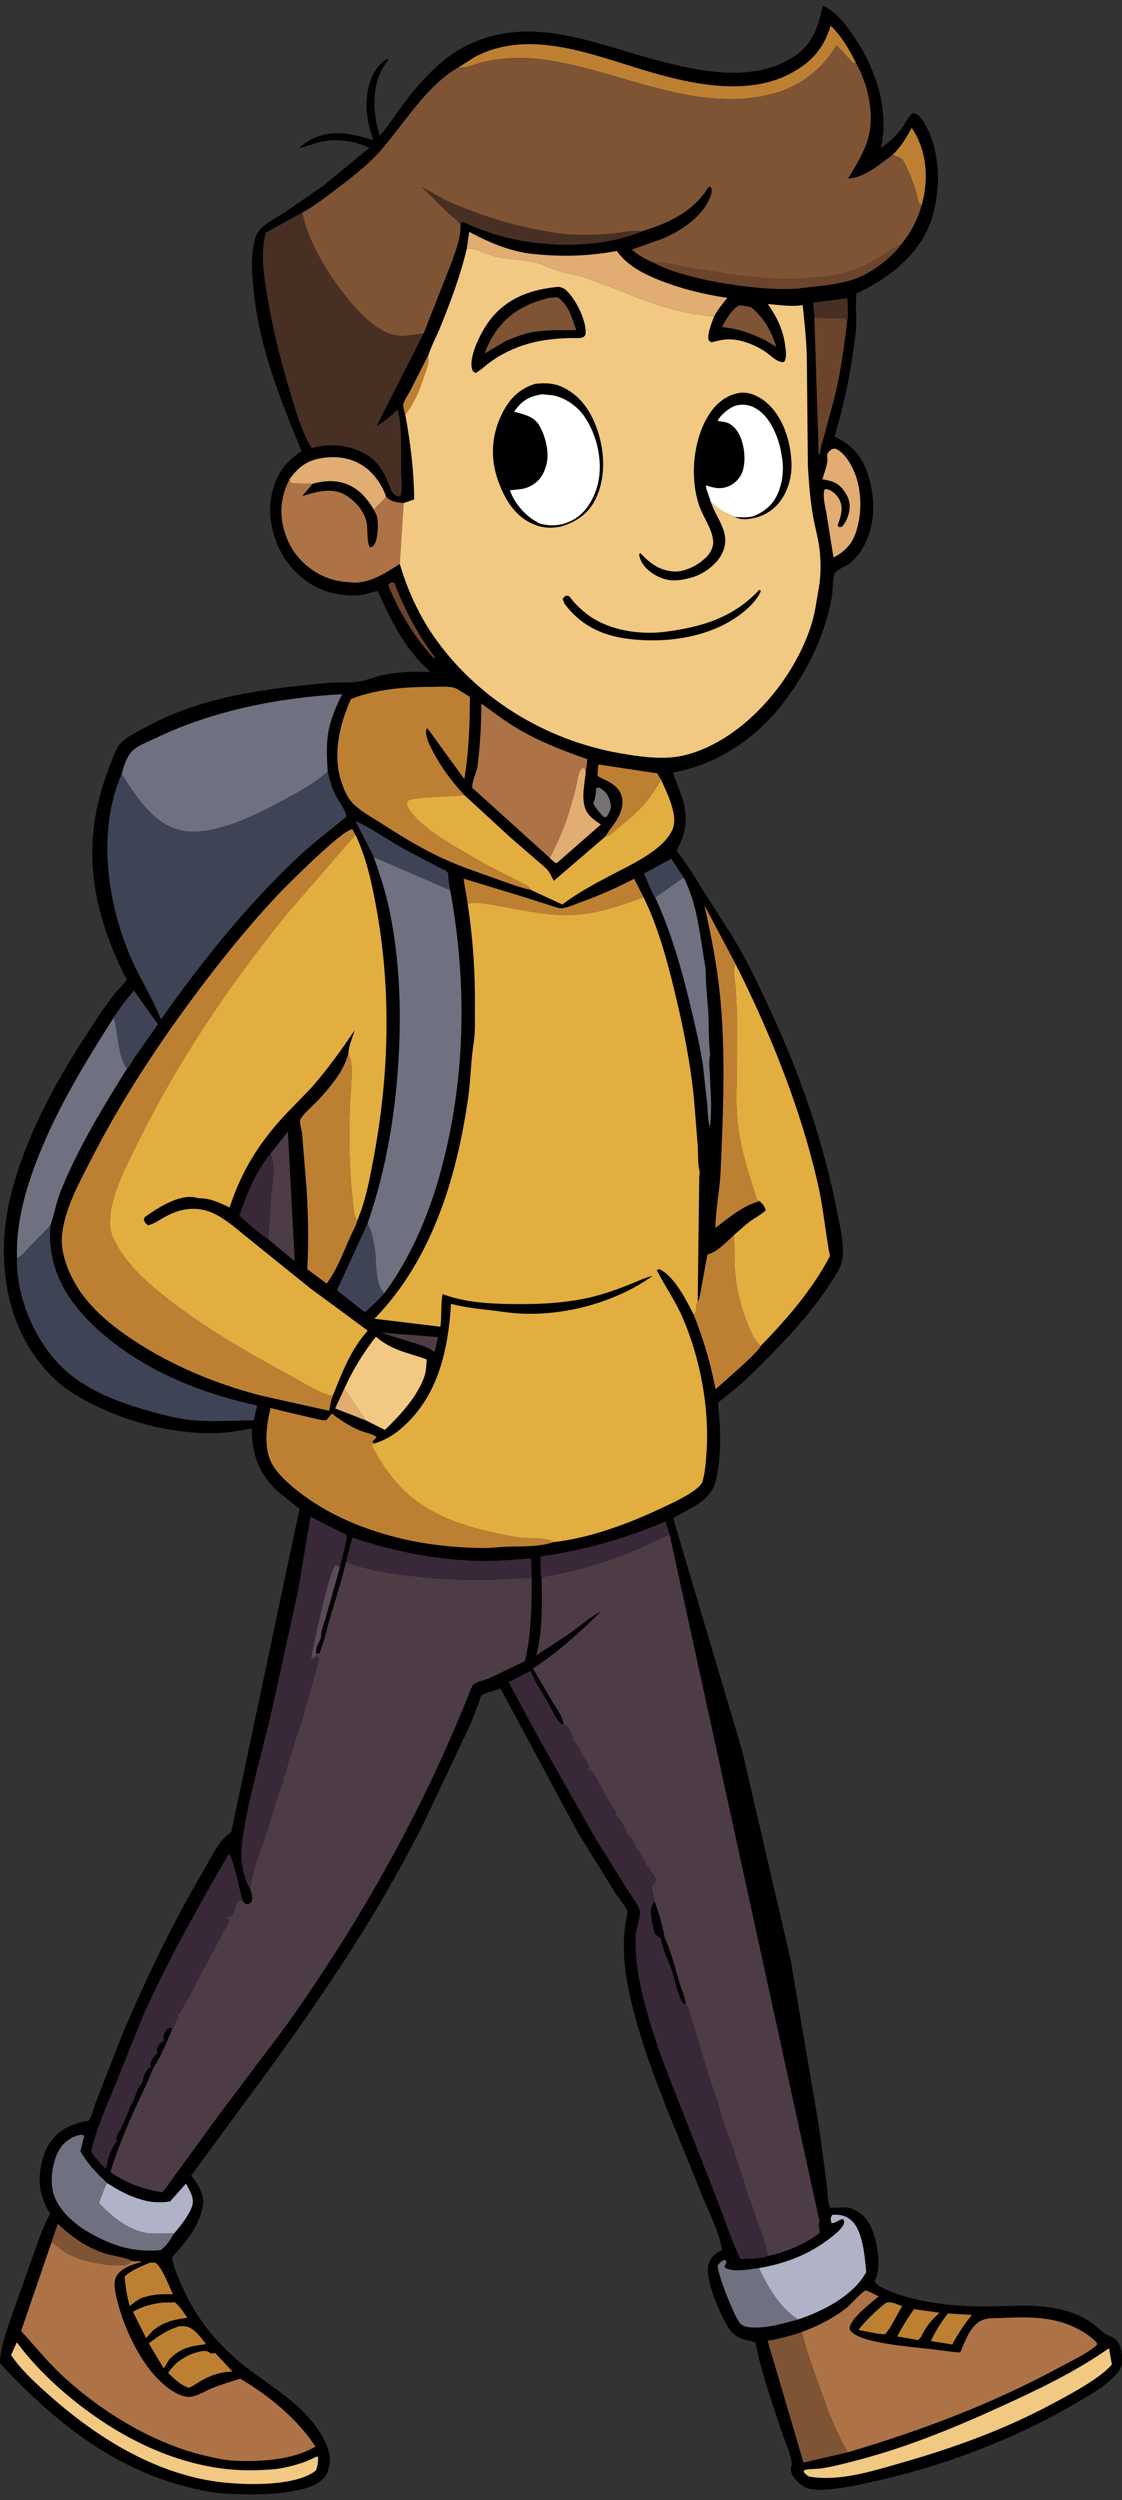 <svg width="22" height="49" viewBox="0 0 22 49" fill="none" xmlns="http://www.w3.org/2000/svg">
<rect x="0" y="0" width="22" height="49" fill="#333333" stroke="none"/>
<path d="M16.138 0.109C16.392 0.238 16.549 0.435 16.709 0.664C17.149 1.3 17.43 2.077 17.284 2.855L17.275 2.902C17.437 2.779 17.586 2.655 17.703 2.486C17.76 2.405 17.822 2.252 17.913 2.218C17.981 2.241 18.017 2.261 18.061 2.319C18.357 2.716 18.437 3.342 18.37 3.82C18.343 4.007 18.308 4.19 18.242 4.368C17.999 5.02 17.399 5.471 16.788 5.754C16.791 5.871 16.775 6 16.785 6.113C16.807 6.376 16.76 6.685 16.721 6.949C16.641 7.491 16.522 8.028 16.363 8.553L16.549 8.658C16.898 8.89 17.022 9.214 17.094 9.613C17.182 10.099 17.071 10.674 16.695 11.014C16.614 11.087 16.43 11.153 16.373 11.223C16.328 11.278 16.33 11.557 16.319 11.636C16.302 11.765 16.271 11.898 16.238 12.024C16.085 12.607 15.821 13.127 15.476 13.618C14.932 14.395 14.13 14.974 13.192 15.141L13.369 15.613C13.5 16.022 13.464 16.292 13.265 16.676C13.478 16.941 13.635 17.213 13.816 17.499L14.363 18.357C14.648 18.826 14.883 19.323 15.113 19.82C15.694 21.075 16.151 22.39 16.413 23.749C16.475 24.065 16.614 24.588 16.449 24.879C16.001 25.669 15.287 26.403 14.632 27.029C14.502 27.154 14.361 27.265 14.222 27.379C14.19 27.406 14.104 27.46 14.083 27.493C14.071 27.512 14.104 27.799 14.107 27.841C14.132 28.23 14.127 28.655 14.031 29.035C13.934 29.424 13.518 29.565 13.199 29.755L14.554 34.319L15.505 38.427L16.054 41.656L16.21 42.803C16.226 42.929 16.221 43.114 16.262 43.231C16.266 43.244 16.269 43.26 16.279 43.268C16.3 43.285 16.603 43.241 16.692 43.283L16.721 43.298L16.755 43.313C16.955 43.408 17.056 43.564 17.127 43.77C17.206 43.997 17.28 44.449 17.166 44.667L17.143 44.71C17.215 44.821 17.398 44.889 17.518 44.934C18.117 45.158 18.812 45.213 19.449 45.203C19.939 45.195 20.417 45.152 20.896 45.289C21.074 45.34 21.261 45.424 21.412 45.531C21.502 45.595 21.577 45.68 21.668 45.741C21.731 45.783 21.81 45.797 21.868 45.847C21.953 45.922 21.983 46.029 21.993 46.138C22.009 46.304 22.006 46.401 21.895 46.526C21.681 46.768 21.374 46.937 21.099 47.099C19.944 47.776 18.625 48.286 17.321 48.592C16.954 48.678 16.575 48.767 16.198 48.794C16.007 48.807 15.821 48.808 15.671 48.671C15.59 48.596 15.499 48.495 15.51 48.378C15.514 48.334 15.528 48.312 15.523 48.266C15.501 48.069 15.381 47.83 15.318 47.637C15.134 47.076 14.926 46.485 14.811 45.908L14.625 45.859C14.437 45.813 14.346 45.732 14.251 45.568C14.106 45.317 13.807 44.649 13.897 44.372C13.94 44.237 14.007 44.172 14.133 44.114L14.159 44.103C14.097 43.718 13.87 43.301 13.727 42.935C13.273 41.778 12.742 40.64 12.429 39.434C12.305 38.958 12.208 38.461 12.237 37.968C12.243 37.85 12.261 37.734 12.278 37.618C12.284 37.578 12.307 37.503 12.302 37.465C12.292 37.395 12.12 37.186 12.071 37.11L11.336 35.928L9.816 33.098C9.733 33.126 9.502 33.177 9.441 33.226C9.431 33.234 9.401 33.337 9.395 33.353L9.225 33.793L8.294 35.76C7.444 37.449 6.406 39.006 5.296 40.532L3.748 42.641C3.807 42.712 3.857 42.788 3.902 42.869C3.991 43.027 4.005 43.163 3.955 43.336L3.941 43.38C3.846 43.703 3.596 43.997 3.373 44.243C3.404 44.471 3.522 44.705 3.618 44.913C3.91 45.547 4.391 46.085 4.953 46.494C5.411 46.829 5.933 47.152 6.25 47.636C6.361 47.804 6.51 48.09 6.462 48.295C6.429 48.433 6.426 48.497 6.319 48.596C6.19 48.717 6.011 48.769 5.842 48.805C5.407 48.9 4.963 48.894 4.519 48.879C4.156 48.867 3.796 48.783 3.449 48.681C2.057 48.27 0.972 47.361 0 46.32C0.002 46.01 0.124 45.702 0.222 45.412L0.622 44.282C0.729 43.997 0.815 43.697 0.961 43.431L0.984 43.389C0.795 43.082 0.735 42.803 0.805 42.447C0.901 41.958 1.164 41.686 1.649 41.581C1.656 41.579 1.741 41.563 1.743 41.561C1.793 41.502 1.843 41.297 1.875 41.214L2.402 39.865C2.871 38.762 3.382 37.697 3.991 36.663C4.128 36.431 4.281 36.079 4.51 35.93L4.532 35.916L5.873 29.575L5.416 29.205C5.067 28.862 4.937 28.479 4.935 27.996C4.717 28.038 4.493 28.08 4.271 28.087C3.455 28.111 2.638 27.915 1.902 27.564C1.602 27.42 1.301 27.25 1.06 27.019C0.115 26.113 -0.094 24.719 0.199 23.483C0.465 22.36 1.06 21.248 1.69 20.287C1.867 20.017 2.043 19.741 2.24 19.485C2.283 19.429 2.469 19.251 2.482 19.2C2.488 19.175 2.458 19.153 2.447 19.129C2.079 18.384 1.822 17.611 1.81 16.771C1.801 16.136 1.944 15.521 2.182 14.935C2.23 14.815 2.288 14.637 2.383 14.547C2.519 14.419 2.74 14.317 2.905 14.228C3.978 13.649 5.247 13.488 6.445 13.385C6.631 13.369 6.82 13.384 7.005 13.364C7.162 13.347 7.308 13.277 7.461 13.241C7.787 13.165 8.107 13.162 8.439 13.166C7.937 12.726 7.677 12.183 7.41 11.587C7.32 11.59 7.233 11.63 7.145 11.65C6.97 11.69 6.764 11.669 6.588 11.637C6.183 11.564 5.833 11.311 5.602 10.974C5.368 10.633 5.238 10.137 5.321 9.727C5.403 9.32 5.574 9.067 5.915 8.844C5.479 7.789 5.058 6.744 4.965 5.592C4.949 5.396 4.924 5.188 4.948 4.992C4.967 4.842 4.975 4.663 5.068 4.537C5.181 4.384 5.418 4.269 5.577 4.166L6.338 3.641L7.245 2.896L7.096 2.839C6.845 2.744 6.524 2.721 6.262 2.786C6.125 2.821 5.999 2.875 5.858 2.903C5.933 2.843 6.009 2.783 6.094 2.738C6.511 2.519 6.893 2.621 7.321 2.746C7.196 2.403 7.137 2.023 7.239 1.664C7.298 1.459 7.404 1.261 7.593 1.154L7.619 1.167C7.57 1.233 7.517 1.301 7.48 1.374C7.287 1.75 7.316 2.272 7.447 2.66C7.616 2.469 7.75 2.252 7.903 2.047C8.188 1.665 8.566 1.235 8.98 0.988C10.302 0.202 11.639 0.862 12.978 1.207C13.785 1.415 14.757 1.6 15.516 1.142C15.938 0.888 16.029 0.554 16.138 0.109Z" fill="black"/>
<path d="M6.75 27.22L7.178 27.841L6.571 27.605L6.75 27.22Z" fill="#E1AD72"/>
<path d="M11.693 15.441L11.755 15.439C11.885 15.517 11.936 15.591 11.97 15.74C11.996 15.854 11.949 15.92 11.892 16.013C11.864 16.018 11.883 16.016 11.833 16.009C11.758 15.924 11.676 15.845 11.633 15.74C11.678 15.65 11.681 15.54 11.693 15.441Z" fill="#777373"/>
<path d="M7.465 26.118L8.587 26.205L8.539 26.433L8.512 26.496C8.379 26.392 8.203 26.349 8.044 26.299L7.465 26.118Z" fill="#4D3C46"/>
<path d="M7.679 11.412C7.757 11.423 7.742 11.451 7.767 11.514C7.956 11.986 8.215 12.479 8.528 12.88L8.512 12.904C8.14 12.521 7.805 11.957 7.61 11.462L7.679 11.412Z" fill="#6C442B"/>
<path d="M15.968 6.229L15.943 5.931L16.618 5.843C16.618 5.988 16.641 6.183 16.608 6.321L16.57 6.234C16.515 6.239 16.468 6.242 16.413 6.238L15.968 6.229Z" fill="#472F24"/>
<path d="M17.92 45.258L18.424 45.328C18.258 45.473 18.154 45.606 18.057 45.805C18.041 45.83 18.022 45.846 18 45.865L17.594 45.793C17.689 45.603 17.8 45.432 17.92 45.258Z" fill="#BD8033"/>
<path d="M18.587 45.342L19.058 45.371C18.906 45.556 18.785 45.738 18.672 45.95L18.252 45.884C18.347 45.685 18.45 45.515 18.587 45.342Z" fill="#BD8033"/>
<path d="M17.373 45.133C17.48 45.101 17.59 45.164 17.689 45.201C17.579 45.374 17.488 45.602 17.353 45.752L17.211 45.739L16.832 45.666C16.981 45.473 17.182 45.282 17.373 45.133Z" fill="#BD8033"/>
<path d="M12.848 17.591C12.812 17.575 12.659 17.191 12.627 17.119L13.164 16.831L13.404 17.198L12.848 17.591Z" fill="#3E4456"/>
<path d="M14.478 5.991C14.555 5.974 14.655 6.008 14.733 6.024C14.998 6.254 15.111 6.47 15.225 6.801L14.999 6.665C14.716 6.532 14.47 6.439 14.155 6.411C14.232 6.258 14.334 6.09 14.478 5.991Z" fill="#7E5434"/>
<path d="M3.187 45.129L3.432 45.125C3.532 45.211 3.599 45.319 3.672 45.427C3.419 45.462 3.237 45.498 3.028 45.655L2.999 45.677L2.865 45.827L2.607 45.31C2.795 45.202 2.974 45.155 3.187 45.129Z" fill="#BD8033"/>
<path d="M1.015 43.933L1.132 43.583C1.399 43.837 1.712 44.061 2.069 44.169C2.226 44.216 2.443 44.24 2.584 44.309C2.586 44.31 2.585 44.314 2.586 44.316L2.566 44.333C2.517 44.376 2.498 44.387 2.433 44.393C2.118 44.422 1.609 44.327 1.332 44.175C1.217 44.111 1.115 44.017 1.015 43.933Z" fill="#7E5434"/>
<path d="M17.498 3.04C17.666 2.876 17.766 2.709 17.877 2.503C18.15 2.913 18.205 3.394 18.108 3.874L18.077 4.011L18.058 4.003C18.049 4 18.037 4 18.03 3.993C18.002 3.962 17.97 3.782 17.953 3.729C17.894 3.551 17.823 3.36 17.735 3.194C17.672 3.074 17.617 3.075 17.498 3.04Z" fill="#BD8033"/>
<path d="M3.513 45.593C3.558 45.591 3.607 45.588 3.651 45.597C3.812 45.628 3.944 45.821 4.039 45.943L3.912 45.962C3.679 45.997 3.521 46.047 3.35 46.213L3.323 46.238L3.21 46.42L2.917 45.928C3.114 45.777 3.277 45.671 3.513 45.593Z" fill="#BD8033"/>
<path d="M2.938 44.347L3.042 44.346C3.169 44.412 3.322 44.825 3.391 44.966C3.167 44.959 2.984 44.968 2.769 45.041C2.684 45.085 2.618 45.136 2.545 45.198C2.489 45.006 2.459 44.815 2.444 44.616C2.59 44.489 2.762 44.421 2.938 44.347Z" fill="#BD8033"/>
<path d="M3.981 46.078C4.034 46.077 4.057 46.077 4.104 46.105L4.136 46.128C4.19 46.12 4.161 46.123 4.224 46.121L4.558 46.48C4.271 46.491 4.053 46.583 3.817 46.74C3.777 46.767 3.746 46.781 3.701 46.799C3.537 46.745 3.417 46.626 3.296 46.508L3.334 46.455C3.492 46.245 3.724 46.118 3.981 46.078Z" fill="#BD8033"/>
<path d="M5.302 22.612C5.418 22.845 5.341 23.174 5.317 23.427L5.261 24.291C5.056 24.161 4.873 23.987 4.693 23.826C4.839 23.391 5.01 22.972 5.302 22.612Z" fill="#382838"/>
<path d="M10.771 16.806C10.808 16.777 10.848 16.673 10.87 16.63C11.054 16.273 11.169 15.89 11.274 15.504C11.306 15.384 11.321 15.217 11.372 15.109C11.396 15.058 11.407 15.059 11.457 15.043L11.485 15.139C11.459 15.394 11.371 15.751 11.539 15.958C11.605 16.039 11.694 16.104 11.782 16.16L10.913 16.92C10.855 16.895 10.815 16.849 10.771 16.806Z" fill="#E1AD72"/>
<path d="M2.23 19.943C2.349 19.753 2.48 19.585 2.627 19.415L3.097 20.075L2.625 20.748C2.591 20.798 2.53 20.924 2.487 20.951C2.295 20.645 2.325 20.278 2.23 19.943Z" fill="#3E4456"/>
<path d="M7.33 16.798L6.972 16.094C7.293 16.236 7.584 16.451 7.891 16.622L8.598 16.996C8.636 17.017 8.742 17.058 8.768 17.088C8.778 17.101 8.785 17.116 8.791 17.132C8.794 17.142 8.792 17.177 8.792 17.185C8.792 17.274 8.811 17.361 8.827 17.448L7.33 16.798Z" fill="#3E4456"/>
<path d="M11.873 16.394C11.938 16.272 12.037 16.167 12.107 16.047C12.184 15.913 12.237 15.737 12.183 15.585C12.129 15.43 11.989 15.34 11.846 15.277C11.798 15.256 11.76 15.237 11.718 15.205C11.718 15.128 11.723 15.059 11.734 14.983L12.889 15.158L12.963 15.285C12.841 15.481 12.726 15.668 12.566 15.837C12.39 16.021 12.18 16.175 11.988 16.341C11.947 16.377 11.926 16.385 11.873 16.394Z" fill="#BD8033"/>
<path d="M12.814 5.147C12.989 5.113 13.255 5.203 13.438 5.233C14.3 5.373 15.105 5.534 15.986 5.439C16.2 5.415 16.412 5.395 16.62 5.333C16.859 5.262 17.088 5.15 17.299 5.017C17.415 4.944 17.514 4.856 17.642 4.804L17.666 4.795C17.488 5.051 17.113 5.324 16.83 5.442C16.659 5.514 16.45 5.549 16.268 5.582L15.737 5.645C15.043 5.738 13.419 5.495 12.814 5.147Z" fill="#6C442B"/>
<path d="M7.534 25.347C7.424 25.48 7.293 25.594 7.167 25.711C7.112 25.699 7.063 25.648 7.018 25.613L6.606 25.288L7.208 23.976C7.295 24.139 7.325 24.31 7.352 24.49C7.394 24.759 7.343 25.136 7.534 25.347Z" fill="#3E4456"/>
<path d="M5.682 9.384C5.869 9.135 6.036 9.012 6.352 8.972C6.662 8.933 6.942 8.987 7.19 9.181C7.352 9.309 7.511 9.537 7.569 9.735C7.519 9.82 7.398 9.905 7.329 9.99C7.232 9.826 7.104 9.659 6.938 9.559C6.675 9.401 6.417 9.408 6.132 9.482L5.715 9.473C5.685 9.449 5.689 9.421 5.682 9.384Z" fill="#E1AD72"/>
<path d="M10.619 30.939C10.587 30.891 10.601 30.58 10.599 30.504C11.452 30.384 12.257 30.155 13.051 29.819L13.129 30.071L12.48 30.375C12.095 30.536 11.691 30.662 11.289 30.773L10.863 30.869C10.783 30.883 10.675 30.881 10.619 30.939Z" fill="#382838"/>
<path d="M16.314 8.801L16.372 8.792C16.515 8.839 16.632 9.012 16.7 9.14C16.9 9.518 16.917 10.026 16.785 10.426C16.705 10.667 16.566 10.81 16.343 10.926L16.201 10.038C16.177 9.924 16.122 9.685 16.173 9.588C16.2 9.587 16.204 9.585 16.235 9.594C16.333 9.623 16.418 9.71 16.462 9.799C16.537 9.948 16.492 10.104 16.441 10.251L16.425 10.293L16.446 10.332L16.508 10.324C16.586 10.244 16.627 10.135 16.65 10.027C16.68 9.888 16.647 9.764 16.569 9.647C16.463 9.486 16.348 9.432 16.166 9.401L16.125 9.395C16.16 9.26 16.255 9.052 16.214 8.926C16.238 8.853 16.253 8.848 16.314 8.801Z" fill="#E1AD72"/>
<path d="M5.302 22.612L5.645 22.177L5.779 24.719L5.261 24.291L5.317 23.427C5.341 23.174 5.418 22.845 5.302 22.612Z" fill="#4D3C46"/>
<path d="M15.968 6.229L16.413 6.238C16.468 6.242 16.515 6.239 16.57 6.235L16.608 6.321C16.551 6.81 16.48 7.319 16.361 7.797L16.18 8.472C16.142 8.608 16.094 8.731 16.08 8.873L16.078 8.901H16.053L15.968 6.229Z" fill="#6C442B"/>
<path d="M9.17 17.711L9.089 17.221L10.315 17.594L10.836 17.761C10.894 17.778 10.98 17.811 11.039 17.8C11.166 17.776 11.311 17.709 11.434 17.665C11.779 17.54 12.108 17.392 12.434 17.223L12.619 17.585C12.093 17.773 11.624 17.945 11.05 17.936C10.641 17.93 10.219 17.83 9.816 17.763C9.634 17.732 9.347 17.666 9.17 17.711Z" fill="#BD8033"/>
<path d="M3.41 43.775L3.025 43.778C2.58 43.773 2.23 43.477 1.938 43.178L2.027 42.946C2.046 42.879 2.063 42.844 2.103 42.788C2.319 42.925 2.521 43.04 2.769 43.109L2.817 43.123C2.978 43.168 3.171 43.175 3.335 43.146L3.646 42.797C3.715 42.922 3.808 43.064 3.774 43.214C3.74 43.37 3.523 43.659 3.41 43.775Z" fill="#B0B2C7"/>
<path d="M15.645 45.461C15.355 45.541 15.035 45.636 14.73 45.616C14.65 45.611 14.561 45.596 14.508 45.531C14.388 45.386 14.053 44.53 14.073 44.394C14.127 44.34 14.145 44.309 14.22 44.29L14.246 44.342L14.206 44.425L14.229 44.454C14.408 44.539 14.687 44.474 14.88 44.453C15.034 44.778 15.258 45.167 15.551 45.389L15.645 45.461Z" fill="#6F7180"/>
<path d="M6.784 30.61L6.905 30.134C7.733 30.408 8.581 30.58 9.455 30.593C9.774 30.597 10.096 30.565 10.414 30.542L10.427 30.934C10.113 30.923 9.797 30.96 9.482 30.965C9.039 30.973 8.593 30.941 8.153 30.898C7.682 30.851 7.227 30.784 6.784 30.61Z" fill="#382838"/>
<path d="M12.848 17.591L13.404 17.198C13.679 17.725 13.72 18.329 13.823 18.904C13.847 19.035 13.838 19.171 13.846 19.304L13.889 19.835C13.899 20.098 13.894 20.373 13.922 20.634C13.927 20.682 13.927 20.657 13.918 20.704C13.894 20.827 13.917 20.977 13.921 21.102C13.933 21.419 13.964 21.779 13.918 22.093C13.876 21.948 13.88 21.794 13.868 21.645L13.784 20.886C13.725 20.491 13.63 20.104 13.538 19.716C13.365 18.993 13.159 18.269 12.848 17.591Z" fill="#6F7180"/>
<path d="M0.33 45.908C0.777 46.514 1.412 47.066 2.04 47.479C2.923 48.059 3.985 48.458 5.051 48.413C5.223 48.406 5.399 48.402 5.567 48.366C5.781 48.319 5.973 48.266 6.169 48.166C6.212 48.144 6.189 48.147 6.238 48.157C6.239 48.252 6.228 48.325 6.198 48.416L6.157 48.448C5.698 48.763 4.584 48.708 4.053 48.608C2.879 48.387 1.829 47.716 0.951 46.933C0.692 46.702 0.412 46.447 0.217 46.158L0.33 45.908Z" fill="#F2C982"/>
<path d="M6.75 27.22C6.919 26.849 7.119 26.519 7.371 26.198C7.694 26.477 7.98 26.5 8.367 26.645C8.359 26.743 8.358 26.865 8.328 26.958C8.194 27.366 7.848 27.733 7.548 28.026L7.178 27.841L6.75 27.22Z" fill="#F2C982"/>
<path d="M16.625 48.063L15.755 48.266L15.051 45.877C15.281 45.84 15.501 45.782 15.721 45.706C15.816 46.086 15.957 46.472 16.09 46.841C16.241 47.257 16.394 47.684 16.625 48.063Z" fill="#7E5434"/>
<path d="M3.41 43.775C3.334 43.907 3.274 44.008 3.15 44.102C2.606 44.145 2.217 44.023 1.748 43.757C1.455 43.59 1.13 43.309 1.042 42.97C0.975 42.711 1.032 42.332 1.178 42.106C1.258 41.984 1.409 41.873 1.553 41.847C1.607 41.837 1.601 41.831 1.65 41.863L1.576 42.164C1.727 42.418 1.889 42.589 2.103 42.788C2.063 42.843 2.046 42.879 2.026 42.946L1.937 43.177C2.23 43.476 2.58 43.773 3.025 43.778L3.41 43.775Z" fill="#6F7180"/>
<path d="M9.153 4.872L9.2 4.544C9.589 4.752 10.006 4.932 10.448 4.977C11.024 5.036 11.523 5.023 12.096 4.919L12.113 4.943C12.308 5.207 12.606 5.36 12.904 5.481C13.344 5.658 13.793 5.769 14.261 5.838C14.166 5.957 14.068 6.072 13.999 6.209C13.769 6.171 13.535 6.149 13.309 6.092C12.687 5.935 12.112 5.666 11.512 5.454C11.3 5.379 11.073 5.352 10.863 5.279C10.754 5.241 10.65 5.185 10.539 5.154C10.271 5.077 9.984 5.091 9.713 5.027C9.548 4.987 9.312 4.85 9.153 4.872Z" fill="#E1AD72"/>
<path d="M13.68 25.518C13.703 25.47 13.718 25.437 13.726 25.384L13.87 24.589C14.078 24.532 14.237 24.345 14.395 24.204C14.405 24.462 14.393 24.733 14.419 24.988C14.453 25.324 14.544 25.668 14.672 25.979C14.732 26.126 14.782 26.249 14.901 26.359L14.919 26.376C14.875 26.502 14.175 27.097 14.031 27.227C13.931 26.715 13.797 26.256 13.604 25.772C13.64 25.716 13.653 25.69 13.654 25.622C13.654 25.577 13.651 25.556 13.68 25.518Z" fill="#BD8033"/>
<path d="M8.988 1.321L9.309 1.117C10.312 0.584 11.466 1.016 12.471 1.327C13.404 1.616 14.605 1.927 15.519 1.43C15.921 1.211 16.154 0.941 16.287 0.503C16.5 0.708 16.651 0.965 16.781 1.228L16.729 1.241L16.405 0.889C16.078 1.408 15.648 1.727 15.047 1.865C13.587 2.198 12.133 1.382 10.71 1.175C10.407 1.131 10.12 1.123 9.815 1.157C9.669 1.173 9.521 1.203 9.379 1.242C9.269 1.272 9.098 1.348 8.988 1.321Z" fill="#BD8033"/>
<path d="M14.895 23.542C14.574 23.625 14.287 23.869 14.028 24.067C14.031 23.697 14.114 23.325 14.13 22.953C14.179 21.829 14.231 20.661 14.121 19.54C14.061 18.926 13.946 18.343 13.812 17.743L14.42 18.889C14.361 19.03 14.411 19.188 14.424 19.339L14.452 19.892L14.45 21.012C14.441 21.368 14.425 21.754 14.476 22.106C14.546 22.597 14.689 23.048 14.848 23.517L14.895 23.542Z" fill="#BD8033"/>
<path d="M21.745 46.024L21.802 46.343C21.717 46.439 21.625 46.514 21.521 46.589C21.244 46.787 20.94 46.949 20.64 47.11C19.685 47.623 18.702 47.976 17.663 48.273C17.098 48.435 16.459 48.64 15.869 48.54C15.816 48.515 15.797 48.491 15.757 48.448C15.764 48.436 15.767 48.42 15.778 48.411C15.797 48.395 16.029 48.387 16.069 48.383C16.265 48.359 16.471 48.304 16.663 48.257C17.702 47.999 18.666 47.605 19.636 47.162C20.368 46.828 21.083 46.487 21.745 46.024Z" fill="#F2C982"/>
<path d="M14.88 44.453C15.375 44.367 15.814 44.208 16.222 43.907C16.32 43.834 16.457 43.732 16.524 43.629C16.544 43.599 16.548 43.577 16.555 43.542L16.533 43.492C16.446 43.498 16.36 43.594 16.299 43.566C16.291 43.492 16.275 43.47 16.321 43.408C16.477 43.401 16.587 43.42 16.705 43.53C16.922 43.731 16.958 44.251 16.985 44.533C16.724 45.002 16.136 45.298 15.645 45.461L15.551 45.389C15.258 45.167 15.033 44.778 14.88 44.453Z" fill="#B0B2C7"/>
<path d="M2.23 19.943C2.325 20.278 2.295 20.645 2.487 20.951C2.012 21.711 1.517 22.525 1.185 23.36C1.099 23.576 1.065 23.805 0.987 24.022L0.56 24.459C0.494 24.529 0.427 24.623 0.333 24.656C0.316 24.012 0.466 23.43 0.689 22.83C1.075 21.795 1.64 20.871 2.23 19.943Z" fill="#6F7180"/>
<path d="M6.835 20.617L6.842 20.662C6.852 20.723 6.885 20.777 6.89 20.837C6.912 21.102 6.87 21.397 6.862 21.664C6.845 22.279 6.843 22.871 6.912 23.482C6.928 23.626 6.925 23.806 7.002 23.93C6.99 24.011 6.918 24.131 6.883 24.207C6.746 24.509 6.605 24.898 6.405 25.157L6.025 24.875C6.052 24.358 6.045 23.84 6.013 23.323L5.923 22.217C5.917 22.153 5.872 22.013 5.884 21.956C5.902 21.87 6.174 21.634 6.245 21.556C6.469 21.311 6.753 20.981 6.828 20.65L6.835 20.617Z" fill="#BD8033"/>
<path d="M3.382 39.752C3.366 39.75 3.343 39.747 3.327 39.75C3.249 39.766 3.233 39.841 3.2 39.905C3.214 39.966 3.211 39.936 3.212 39.997C3.172 40.024 3.138 40.045 3.111 40.086C3.069 40.152 3.07 40.158 3.088 40.234C3.014 40.307 2.977 40.361 2.942 40.458L2.967 40.508C2.946 40.519 2.923 40.53 2.906 40.546C2.861 40.588 2.805 40.713 2.804 40.774L2.806 40.799C2.733 40.881 2.679 40.987 2.65 41.092C2.628 41.173 2.585 41.209 2.558 41.282C2.48 41.492 2.383 41.703 2.276 41.9L2.297 41.962C2.191 42.073 2.109 42.318 2.089 42.468L2.086 42.493L2.068 42.502C1.964 42.397 1.868 42.299 1.788 42.173C1.882 41.718 2.1 41.26 2.272 40.829L2.817 39.479C3.305 38.397 3.891 37.358 4.486 36.333C4.552 36.385 4.635 36.766 4.664 36.861L4.751 37.242C4.67 37.252 4.674 37.261 4.62 37.325C4.611 37.421 4.593 37.466 4.547 37.548C4.502 37.567 4.51 37.574 4.46 37.556L4.436 37.586L4.485 37.612C4.5 37.683 4.461 37.729 4.422 37.788C4.402 37.817 4.385 37.837 4.359 37.859C4.357 37.897 4.363 37.918 4.342 37.95C4.291 38.028 4.242 38.121 4.208 38.206L4.173 38.257C4.098 38.385 4.044 38.518 3.961 38.643C3.905 38.726 3.846 38.863 3.805 38.959C3.788 38.998 3.772 39.018 3.75 39.053L3.527 39.458L3.485 39.463L3.502 39.538L3.479 39.571C3.45 39.614 3.447 39.643 3.427 39.687L3.389 39.751L3.382 39.752Z" fill="#382838"/>
<path d="M10.77 16.805L9.26 15.441C9.246 15.332 9.349 15.128 9.365 15.002C9.417 14.594 9.436 14.199 9.438 13.789C9.678 13.963 9.915 14.145 10.171 14.294C10.601 14.544 11.05 14.717 11.518 14.88L11.485 15.139L11.457 15.043C11.407 15.059 11.395 15.058 11.372 15.109C11.321 15.216 11.306 15.384 11.274 15.504C11.169 15.89 11.054 16.273 10.87 16.63C10.848 16.673 10.808 16.777 10.77 16.805Z" fill="#AD7246"/>
<path d="M7.84 11.052C7.566 11.226 7.246 11.443 6.903 11.417L6.872 11.414C6.665 11.402 6.488 11.367 6.3 11.274C5.962 11.107 5.707 10.817 5.591 10.459C5.469 10.08 5.499 9.732 5.682 9.384C5.69 9.421 5.685 9.449 5.715 9.473L6.132 9.482C6.417 9.408 6.676 9.401 6.939 9.559C7.104 9.659 7.232 9.826 7.33 9.99C7.398 9.905 7.519 9.82 7.569 9.735C7.673 9.837 7.772 9.844 7.915 9.859L7.84 11.052Z" fill="#AD7246"/>
<path d="M6.132 9.482C6.417 9.408 6.675 9.401 6.938 9.559C7.104 9.659 7.231 9.826 7.329 9.99L7.381 10.09C7.429 10.201 7.41 10.54 7.352 10.651C7.325 10.703 7.308 10.713 7.257 10.73C7.182 10.632 7.22 10.352 7.184 10.212C7.128 9.995 6.931 9.782 6.733 9.681C6.482 9.553 6.173 9.647 5.925 9.723L6.132 9.482Z" fill="black"/>
<path d="M12.963 15.285C13.076 15.534 13.303 15.982 13.189 16.252C13.014 16.671 12.32 16.972 11.943 17.173C11.629 17.34 11.309 17.511 11.026 17.728L10.411 17.443C10.367 17.363 10.27 17.328 10.193 17.286L9.514 16.939L8.886 16.575C8.597 16.398 8.293 16.201 8.075 15.938C8.012 15.863 7.969 15.804 7.979 15.702C8.108 15.606 8.882 15.619 9.102 15.581L10.025 16.429L10.537 16.872C10.639 16.96 10.745 17.033 10.803 17.157L10.86 17.263L11.873 16.393C11.926 16.384 11.947 16.377 11.988 16.341C12.18 16.174 12.39 16.02 12.566 15.836C12.726 15.668 12.841 15.481 12.963 15.285Z" fill="#E3AE40"/>
<path d="M4.901 37.015C4.844 36.932 4.812 36.832 4.786 36.735L4.774 36.693C4.71 36.458 4.726 36.232 4.763 35.994C4.889 35.162 5.142 34.337 5.33 33.516L5.839 31.202L6.087 29.724L6.806 30.09C6.773 30.307 6.718 30.505 6.665 30.717L6.386 31.704C6.356 31.819 6.299 31.941 6.294 32.059C6.292 32.124 6.271 32.153 6.242 32.208C6.205 32.277 6.193 32.338 6.199 32.417L6.207 32.457L6.258 32.501L6.248 32.522C6.231 32.564 6.225 32.605 6.218 32.65C6.211 32.687 6.199 32.714 6.187 32.749L6.167 32.849C6.161 32.885 6.15 32.913 6.138 32.948L6.086 33.121C6.067 33.18 6.06 33.237 6.038 33.296L5.987 33.469L5.929 33.685C5.917 33.744 5.89 33.795 5.875 33.856L5.85 33.93C5.831 33.992 5.815 34.043 5.79 34.104C5.778 34.132 5.775 34.162 5.77 34.191C5.762 34.229 5.75 34.255 5.737 34.291L5.652 34.553L5.602 34.726L5.59 34.765C5.579 34.799 5.567 34.821 5.546 34.85C5.559 34.906 5.567 34.899 5.539 34.953C5.522 34.986 5.511 35.013 5.502 35.049C5.486 35.114 5.465 35.162 5.441 35.224L5.428 35.273L5.416 35.309L5.366 35.485L5.355 35.52L5.323 35.603C5.306 35.642 5.3 35.668 5.292 35.708C5.283 35.756 5.269 35.799 5.254 35.845L5.242 35.882C5.225 35.932 5.233 35.908 5.21 35.957C5.19 35.999 5.19 36.026 5.179 36.069L5.154 36.143L5.143 36.181C5.129 36.223 5.109 36.247 5.081 36.28L5.09 36.33L5.081 36.35C4.997 36.546 4.94 36.807 4.901 37.015Z" fill="#382838"/>
<path d="M6.207 32.457L6.113 32.515C6.107 32.475 6.107 32.45 6.116 32.409C6.171 32.158 6.456 30.767 6.586 30.67L6.665 30.717L6.386 31.703C6.356 31.819 6.299 31.941 6.295 32.059C6.292 32.123 6.271 32.152 6.242 32.207C6.205 32.277 6.193 32.338 6.199 32.417L6.207 32.457Z" fill="#5B4B56"/>
<path d="M0.987 24.022C0.978 24.172 0.975 24.306 0.995 24.456L1.001 24.498C1.109 25.299 1.67 25.9 2.292 26.365C3.107 26.973 4.056 27.332 5.042 27.547L4.976 27.837C4.582 27.841 4.163 27.872 3.771 27.835C3.494 27.809 3.206 27.733 2.937 27.658C2.332 27.49 1.672 27.243 1.214 26.796C0.692 26.286 0.343 25.475 0.332 24.746L0.333 24.656C0.427 24.623 0.493 24.529 0.56 24.459L0.987 24.022Z" fill="#3E4456"/>
<path d="M10.857 30.224C10.597 30.315 10.266 30.308 9.991 30.313C9.827 30.315 9.665 30.34 9.502 30.34C8.941 30.339 8.336 30.273 7.792 30.137C7.095 29.963 6.411 29.674 5.844 29.228C5.656 29.08 5.46 28.907 5.339 28.7C5.16 28.392 5.222 27.93 5.306 27.596L5.478 27.64L6.187 27.806C6.235 27.816 6.35 27.851 6.397 27.832C6.424 27.82 6.469 27.732 6.511 27.707C6.677 27.837 6.842 27.943 7.036 28.029C7.143 28.076 7.297 28.096 7.386 28.167L7.319 28.239L7.298 28.259L7.345 28.29L7.285 28.323C7.506 28.757 7.81 29.176 8.215 29.454L8.244 29.475C8.697 29.785 9.222 29.943 9.753 30.054C9.911 30.087 10.075 30.123 10.236 30.14C10.393 30.156 10.732 30.133 10.857 30.224Z" fill="#BD8033"/>
<path d="M10.411 17.443C10.149 17.385 9.891 17.282 9.638 17.192C9.32 17.079 9.003 16.972 8.696 16.831C8.257 16.631 7.839 16.37 7.433 16.11C7.258 15.998 7.053 15.887 6.911 15.737C6.817 15.637 6.756 15.501 6.71 15.373C6.513 14.827 6.647 14.211 6.882 13.701L7.012 13.652C7.518 13.49 8.001 13.462 8.528 13.461C8.663 13.461 8.856 13.44 8.975 13.51L9.214 13.659C9.213 14.187 9.191 14.748 9.105 15.27L8.38 14.272L8.352 14.309C8.352 14.47 8.419 14.595 8.491 14.733C8.659 15.055 8.859 15.313 9.102 15.581C8.882 15.619 8.108 15.606 7.979 15.702C7.97 15.804 8.012 15.863 8.075 15.938C8.294 16.202 8.597 16.398 8.886 16.576L9.514 16.939L10.193 17.286C10.27 17.329 10.367 17.363 10.411 17.443Z" fill="#BD8033"/>
<path d="M2.385 15.171C2.43 15.018 2.476 14.841 2.589 14.723C2.694 14.614 2.896 14.541 3.033 14.475C4.153 13.931 5.467 13.672 6.708 13.605C6.59 13.845 6.473 14.117 6.432 14.384C6.396 14.619 6.41 14.887 6.426 15.123C6.175 15.348 5.857 15.523 5.561 15.682C5.024 15.969 4.327 16.328 3.705 16.3C3.629 16.297 3.56 16.279 3.487 16.258L3.451 16.247C2.98 16.108 2.638 15.567 2.385 15.171Z" fill="#6F7180"/>
<path d="M14.42 18.889C15.104 20.243 15.701 21.728 16.038 23.21C16.144 23.676 16.183 24.149 16.273 24.616C15.935 25.27 15.43 25.85 14.919 26.376L14.9 26.359C14.782 26.249 14.732 26.126 14.672 25.979C14.544 25.668 14.453 25.324 14.419 24.988C14.393 24.733 14.404 24.462 14.395 24.204C14.504 24.11 14.614 24.004 14.731 23.921C14.828 23.852 14.925 23.806 15.014 23.722C14.984 23.626 14.964 23.61 14.894 23.541L14.847 23.517C14.689 23.048 14.546 22.597 14.476 22.106C14.425 21.754 14.441 21.368 14.45 21.012L14.452 19.892L14.424 19.339C14.411 19.188 14.361 19.029 14.42 18.889Z" fill="#E3AE40"/>
<path d="M15.056 44.217C14.928 44.28 14.664 44.266 14.517 44.276C14.314 43.852 14.178 43.399 14.002 42.962L13.329 41.248C13.033 40.506 12.747 39.769 12.573 38.986C12.497 38.641 12.446 38.279 12.466 37.926C12.474 37.795 12.579 37.519 12.539 37.42C12.484 37.286 12.365 37.139 12.287 37.015L11.652 35.993L10.55 34.042L9.97 32.967L10.407 32.746C10.489 32.959 10.606 33.13 10.719 33.325C10.799 33.462 10.865 33.612 10.957 33.741C10.991 33.789 10.993 33.783 11.053 33.792L11.088 33.818L11.122 33.831C11.182 33.924 11.241 34.003 11.236 34.117L11.256 34.136C11.314 34.192 11.341 34.227 11.372 34.303C11.395 34.359 11.422 34.405 11.458 34.452C11.499 34.508 11.527 34.564 11.556 34.627L11.51 34.686L11.522 34.709L11.584 34.689C11.684 34.801 11.731 34.934 11.808 35.062C11.863 35.152 11.891 35.238 11.955 35.323L12.079 35.522L12.068 35.596L12.094 35.612C12.14 35.642 12.156 35.661 12.181 35.709L12.256 35.834C12.284 35.877 12.298 35.908 12.294 35.959L12.34 35.972C12.391 36.042 12.421 36.1 12.45 36.181C12.466 36.225 12.476 36.234 12.507 36.267C12.546 36.309 12.564 36.343 12.591 36.392L12.622 36.437C12.656 36.488 12.645 36.463 12.658 36.511C12.67 36.559 12.697 36.577 12.726 36.616L12.776 36.691L12.801 36.727L12.872 36.852C12.843 36.897 12.815 36.936 12.778 36.975L12.835 37.265C12.923 37.5 12.993 37.753 13.037 37.996L13.068 38.058C13.177 38.314 13.248 38.614 13.33 38.882C13.372 39.021 13.435 39.137 13.448 39.285C13.482 39.328 13.496 39.349 13.51 39.401L13.522 39.437L13.573 39.612L13.653 39.874L13.697 40.011C13.716 40.069 13.727 40.126 13.747 40.184L13.778 40.297L13.871 40.582C13.886 40.629 13.881 40.613 13.89 40.665C13.897 40.71 13.907 40.718 13.921 40.756L14.021 41.055C14.034 41.089 14.043 41.122 14.058 41.155C14.072 41.188 14.066 41.17 14.074 41.208C14.091 41.284 14.122 41.346 14.136 41.426C14.149 41.494 14.181 41.556 14.195 41.627L14.22 41.676L14.27 41.826L14.343 42.025L14.356 42.061L14.419 42.248L14.444 42.323L14.456 42.36L14.518 42.547L14.555 42.659L14.574 42.695C14.597 42.742 14.584 42.752 14.593 42.796L14.618 42.845L14.63 42.908C14.666 43.053 14.74 43.188 14.779 43.33C14.805 43.425 14.854 43.578 14.898 43.665C14.918 43.707 14.927 43.747 14.947 43.789C14.97 43.837 14.957 43.848 14.966 43.894L14.991 43.952L15.003 44.002L15.015 44.038C15.027 44.073 15.033 44.103 15.04 44.138L15.056 44.217Z" fill="#382838"/>
<path d="M12.835 37.265C12.924 37.5 12.994 37.753 13.038 37.996L13.069 38.058C13.178 38.314 13.249 38.614 13.33 38.882C13.372 39.021 13.435 39.137 13.448 39.285L13.383 39.247C13.277 39.06 13.235 38.804 13.166 38.597C13.105 38.418 12.994 38.212 12.968 38.026L12.966 37.996C12.934 37.973 12.866 37.935 12.846 37.905C12.819 37.865 12.774 37.6 12.766 37.536C12.753 37.428 12.773 37.352 12.835 37.265Z" fill="black"/>
<path d="M8.308 6.532L7.385 8.35C7.544 8.256 7.667 8.157 7.793 8.025L7.799 8.045L7.808 8.08L7.835 8.199C7.88 8.542 7.862 8.919 7.866 9.268C7.867 9.373 7.903 9.655 7.842 9.732C7.788 9.721 7.753 9.719 7.714 9.676C7.661 9.617 7.633 9.512 7.603 9.439C7.512 9.217 7.387 9.03 7.177 8.906C6.874 8.727 6.485 8.682 6.146 8.775L6.112 8.785L6.074 8.723C5.88 8.375 5.769 7.954 5.656 7.574C5.483 6.994 5.343 6.42 5.243 5.823C5.175 5.421 5.102 4.96 5.21 4.561L5.931 4.163C6.038 4.854 6.784 5.959 7.339 6.374L7.419 6.425L7.456 6.448C7.782 6.649 7.96 6.579 8.308 6.532Z" fill="#472F24"/>
<path d="M15.721 45.706C16.042 45.585 16.326 45.444 16.598 45.234C16.671 45.178 16.914 44.902 16.973 44.892C16.999 44.888 17.19 44.989 17.229 45.007C17.091 45.128 16.675 45.438 16.661 45.625C16.658 45.666 16.69 45.698 16.72 45.722C16.83 45.812 17.029 45.862 17.168 45.893C17.535 45.972 17.902 46.002 18.274 46.043C18.46 46.064 18.641 46.097 18.828 46.107C18.928 45.88 19.023 45.57 19.271 45.468C19.378 45.424 19.544 45.435 19.659 45.43C20.136 45.409 20.629 45.4 21.07 45.613C21.232 45.691 21.386 45.784 21.507 45.918V45.961C21.318 46.129 21.038 46.255 20.816 46.376C19.477 47.105 18.084 47.632 16.625 48.063C16.394 47.684 16.241 47.258 16.09 46.841C15.957 46.472 15.816 46.086 15.721 45.706Z" fill="#AD7246"/>
<path d="M1.015 43.933C1.115 44.017 1.217 44.111 1.332 44.175C1.609 44.327 2.118 44.422 2.433 44.393C2.498 44.387 2.517 44.376 2.566 44.332L2.586 44.316L2.644 44.32C2.696 44.32 2.731 44.311 2.781 44.331L2.731 44.346C2.572 44.39 2.376 44.458 2.284 44.61C2.2 44.751 2.28 45.022 2.321 45.174C2.48 45.763 2.885 46.593 3.444 46.898C3.531 46.945 3.644 46.988 3.745 46.974C3.881 46.956 4.033 46.856 4.161 46.805C4.341 46.734 4.525 46.678 4.709 46.621C5.261 46.939 5.838 47.417 6.186 47.952C5.734 48.217 5.109 48.252 4.601 48.229C4.41 48.221 4.235 48.179 4.049 48.137C3.024 47.902 2.006 47.284 1.237 46.575C0.936 46.297 0.689 45.987 0.413 45.687L1.015 43.933Z" fill="#AD7246"/>
<path d="M7.329 16.798L8.827 17.448C9.137 19.133 9.135 20.872 8.746 22.544C8.52 23.518 8.175 24.44 7.598 25.264L7.533 25.347C7.342 25.136 7.393 24.759 7.352 24.49C7.324 24.31 7.294 24.139 7.208 23.976C7.591 22.869 7.776 21.704 7.826 20.535C7.866 19.578 7.817 18.613 7.599 17.676C7.53 17.378 7.428 17.087 7.329 16.798Z" fill="#6F7180"/>
<path d="M6.524 27.358C6.489 27.45 6.474 27.555 6.454 27.651L5.102 27.349C4.236 27.124 3.371 26.766 2.624 26.273C2.277 26.043 1.938 25.779 1.676 25.453C1.411 25.124 1.163 24.608 1.219 24.177L1.224 24.145C1.29 23.654 1.556 23.176 1.779 22.74C2.327 21.666 2.962 20.678 3.673 19.706C4.222 18.956 4.801 18.228 5.437 17.55C5.619 17.356 6.713 16.259 6.909 16.252L6.97 16.363L5.638 17.898C4.47 19.329 3.448 20.854 2.641 22.516C2.422 22.966 2.111 23.552 2.162 24.065C2.175 24.198 2.248 24.334 2.315 24.447C2.583 24.898 3.015 25.249 3.428 25.562C4.157 26.114 4.96 26.565 5.762 27C5.98 27.119 6.28 27.32 6.524 27.358Z" fill="#BD8033"/>
<path d="M6.426 15.123C6.458 15.261 6.493 15.393 6.55 15.524C6.609 15.661 6.78 15.871 6.795 16.003C6.492 16.26 6.177 16.489 5.885 16.761C4.866 17.709 3.957 18.843 3.156 19.982C2.998 19.572 2.752 19.197 2.576 18.793C2.101 17.709 1.901 16.302 2.378 15.186L2.385 15.171C2.638 15.566 2.98 16.107 3.451 16.247L3.487 16.258C3.56 16.279 3.629 16.297 3.705 16.3C4.327 16.328 5.024 15.969 5.561 15.681C5.857 15.523 6.175 15.348 6.426 15.123Z" fill="#3E4456"/>
<path d="M6.97 16.362C7.179 16.798 7.284 17.28 7.372 17.753C7.672 19.375 7.634 21.022 7.336 22.64C7.269 23.003 7.2 23.382 7.079 23.732L7.002 23.93C6.925 23.806 6.928 23.626 6.912 23.482C6.843 22.871 6.845 22.279 6.862 21.664C6.87 21.397 6.912 21.102 6.89 20.837C6.885 20.777 6.852 20.723 6.842 20.661L6.835 20.617L6.836 20.592C6.849 20.466 6.922 20.322 6.951 20.195C6.684 20.594 6.415 20.968 6.096 21.329L5.584 21.857C5.075 22.408 4.736 22.95 4.503 23.665C4.31 23.578 4.128 23.484 3.912 23.485C3.88 23.486 3.861 23.475 3.83 23.469C3.502 23.405 3.094 23.674 2.839 23.854L2.818 23.908C2.846 23.967 2.853 23.978 2.906 24.016C3.035 23.98 3.148 23.895 3.266 23.833C3.595 23.658 3.938 23.637 4.266 23.821C4.498 23.951 4.681 24.122 4.888 24.286L6.079 25.246L7.211 26.08C6.868 26.465 6.716 26.889 6.524 27.358C6.28 27.32 5.98 27.119 5.762 27C4.96 26.565 4.157 26.114 3.428 25.562C3.015 25.249 2.583 24.898 2.315 24.446C2.248 24.333 2.175 24.198 2.162 24.065C2.112 23.552 2.422 22.965 2.641 22.516C3.449 20.854 4.471 19.329 5.638 17.897L6.97 16.362Z" fill="#E3AE40"/>
<path d="M13.129 30.072L16.07 43.541C16.052 43.595 16.046 43.591 16.061 43.649C16.073 43.694 16.075 43.724 16.066 43.771C15.755 44.001 15.43 44.13 15.056 44.217L15.04 44.138C15.033 44.103 15.027 44.072 15.015 44.038L15.003 44.002L14.991 43.952L14.966 43.894C14.957 43.848 14.97 43.837 14.947 43.789C14.927 43.747 14.918 43.707 14.897 43.665C14.854 43.578 14.805 43.425 14.779 43.33C14.74 43.188 14.666 43.053 14.63 42.907L14.618 42.845L14.593 42.796C14.584 42.752 14.597 42.742 14.574 42.694L14.555 42.659L14.518 42.547L14.456 42.359L14.444 42.323L14.419 42.248L14.356 42.061L14.343 42.025L14.27 41.826L14.22 41.676L14.195 41.627C14.181 41.556 14.149 41.494 14.136 41.425C14.122 41.346 14.091 41.284 14.074 41.208C14.066 41.17 14.072 41.188 14.058 41.155C14.043 41.122 14.034 41.089 14.021 41.055L13.921 40.756C13.907 40.718 13.897 40.71 13.89 40.665C13.881 40.613 13.886 40.629 13.871 40.582L13.778 40.297L13.747 40.184C13.727 40.126 13.716 40.069 13.697 40.01L13.653 39.874L13.573 39.612L13.522 39.437L13.51 39.401C13.496 39.349 13.482 39.328 13.448 39.285C13.435 39.137 13.372 39.021 13.33 38.882C13.248 38.614 13.177 38.314 13.068 38.058L13.037 37.996C12.993 37.753 12.923 37.5 12.835 37.265L12.778 36.975C12.815 36.936 12.843 36.897 12.872 36.852L12.801 36.727L12.776 36.69L12.726 36.616C12.697 36.577 12.67 36.559 12.657 36.511C12.645 36.463 12.656 36.488 12.622 36.436L12.591 36.392C12.564 36.343 12.546 36.309 12.507 36.267C12.476 36.234 12.466 36.225 12.45 36.181C12.421 36.1 12.391 36.041 12.34 35.972L12.294 35.959C12.298 35.908 12.284 35.877 12.256 35.834L12.181 35.708C12.156 35.661 12.14 35.642 12.094 35.612L12.068 35.596L12.079 35.522L11.955 35.323C11.891 35.238 11.863 35.152 11.808 35.062C11.731 34.934 11.684 34.801 11.584 34.689L11.522 34.709L11.509 34.686L11.556 34.626C11.527 34.564 11.499 34.508 11.458 34.452C11.422 34.404 11.395 34.359 11.372 34.303C11.341 34.227 11.314 34.192 11.256 34.136L11.236 34.117C11.241 34.003 11.182 33.924 11.122 33.831L11.088 33.818L11.053 33.792C11.027 33.635 10.921 33.5 10.841 33.365L10.448 32.702C10.944 32.38 11.363 31.997 11.783 31.584C11.569 31.692 11.375 31.87 11.178 32.009L10.515 32.446C10.639 31.976 10.63 31.423 10.618 30.939C10.675 30.881 10.783 30.883 10.863 30.869L11.289 30.773C11.691 30.662 12.094 30.536 12.479 30.375L13.129 30.072Z" fill="#4D3C46"/>
<path d="M6.784 30.611C7.227 30.784 7.682 30.851 8.153 30.898C8.593 30.942 9.039 30.973 9.482 30.966C9.797 30.961 10.113 30.923 10.427 30.934C10.426 31.467 10.419 32.038 10.293 32.557L9.607 32.887C9.543 32.914 9.322 32.973 9.283 33.015C9.244 33.057 9.199 33.192 9.176 33.249C8.259 35.541 7.045 37.683 5.616 39.694L4.304 41.437L3.398 42.68C3.329 42.769 3.259 42.899 3.172 42.968C2.808 42.906 2.466 42.786 2.164 42.569C2.343 41.982 2.606 41.41 2.867 40.856C2.924 40.733 2.979 40.572 3.047 40.462C3.179 40.252 3.288 39.981 3.382 39.752L3.389 39.751L3.427 39.687C3.447 39.642 3.45 39.613 3.479 39.57L3.502 39.538L3.485 39.463L3.527 39.458L3.75 39.053C3.772 39.018 3.788 38.998 3.805 38.959C3.846 38.863 3.905 38.726 3.961 38.642C4.044 38.518 4.098 38.385 4.173 38.257L4.208 38.206C4.242 38.121 4.291 38.028 4.342 37.95C4.363 37.918 4.357 37.897 4.359 37.859C4.385 37.837 4.402 37.817 4.422 37.788C4.461 37.729 4.5 37.683 4.485 37.612L4.436 37.586L4.46 37.556C4.51 37.574 4.502 37.567 4.547 37.548C4.593 37.466 4.611 37.421 4.62 37.325C4.674 37.261 4.67 37.252 4.751 37.242C4.799 37.304 4.794 37.314 4.87 37.325L4.932 37.275C4.961 37.173 4.935 37.113 4.902 37.015C4.94 36.807 4.997 36.545 5.081 36.35L5.09 36.33L5.081 36.28C5.109 36.247 5.129 36.223 5.143 36.181L5.154 36.143L5.18 36.069C5.19 36.025 5.19 35.998 5.21 35.957C5.234 35.908 5.225 35.932 5.242 35.882L5.254 35.845C5.269 35.799 5.284 35.756 5.293 35.708C5.3 35.668 5.306 35.642 5.323 35.603L5.355 35.52L5.366 35.484L5.416 35.309L5.428 35.273L5.442 35.223C5.466 35.162 5.487 35.113 5.502 35.049C5.511 35.013 5.522 34.986 5.539 34.953C5.568 34.898 5.559 34.906 5.546 34.85C5.567 34.821 5.58 34.799 5.591 34.765L5.603 34.726L5.652 34.553L5.738 34.291C5.75 34.255 5.763 34.229 5.77 34.19C5.775 34.162 5.779 34.131 5.79 34.104C5.815 34.043 5.831 33.992 5.85 33.93L5.875 33.855C5.89 33.795 5.917 33.743 5.93 33.685L5.988 33.469L6.039 33.296C6.06 33.237 6.068 33.18 6.087 33.121L6.138 32.948C6.151 32.913 6.161 32.885 6.168 32.848L6.188 32.749C6.199 32.713 6.211 32.687 6.218 32.649C6.226 32.605 6.231 32.564 6.249 32.522L6.258 32.501L6.208 32.457L6.199 32.417L6.263 32.404C6.358 32.176 6.406 31.928 6.476 31.692C6.582 31.334 6.7 30.975 6.784 30.611Z" fill="#4D3C46"/>
<path d="M8.988 1.321C9.098 1.348 9.269 1.272 9.379 1.242C9.521 1.204 9.669 1.173 9.816 1.157C10.12 1.123 10.407 1.131 10.71 1.175C12.133 1.382 13.587 2.198 15.047 1.865C15.648 1.728 16.078 1.408 16.405 0.889L16.729 1.242L16.781 1.228C17.014 1.633 17.148 2.217 17.032 2.673C16.955 2.976 16.791 3.233 16.63 3.497C16.945 3.492 17.255 3.211 17.497 3.04C17.617 3.075 17.672 3.074 17.735 3.194C17.823 3.36 17.894 3.551 17.953 3.729C17.97 3.782 18.002 3.962 18.03 3.993C18.037 4 18.049 4 18.058 4.003L18.077 4.011C17.987 4.315 17.866 4.547 17.667 4.795L17.666 4.796L17.643 4.805C17.514 4.856 17.415 4.944 17.299 5.017C17.088 5.15 16.859 5.263 16.62 5.334C16.412 5.396 16.2 5.416 15.986 5.439C15.105 5.534 14.3 5.373 13.438 5.233C13.256 5.204 12.989 5.114 12.814 5.148C12.664 5.085 12.509 5 12.388 4.891L12.99 4.679C13.364 4.52 13.781 4.245 13.93 3.849C13.956 3.778 13.966 3.733 13.935 3.663L13.897 3.659C13.608 4.139 13.111 4.378 12.592 4.531C11.787 4.876 10.63 4.857 9.798 4.618C9.621 4.567 9.443 4.503 9.271 4.435C9.194 4.404 9.131 4.361 9.049 4.343L9.029 4.416C9.041 4.653 8.927 4.941 8.847 5.165L8.308 6.532C7.96 6.579 7.782 6.649 7.456 6.448L7.419 6.425L7.339 6.374C6.784 5.96 6.038 4.854 5.931 4.163C6.148 4.052 6.357 3.884 6.552 3.738C6.876 3.495 7.203 3.247 7.471 2.941C7.935 2.408 8.365 1.676 8.988 1.321Z" fill="#7E5434"/>
<path d="M9.029 4.416L9.01 4.386C8.955 4.304 8.854 4.241 8.782 4.172C8.606 4.004 8.439 3.821 8.251 3.666C8.451 3.738 8.625 3.877 8.824 3.962C9.52 4.262 10.194 4.464 10.944 4.57C11.275 4.618 11.672 4.606 12.006 4.577C12.193 4.56 12.407 4.503 12.592 4.531C11.788 4.876 10.63 4.857 9.799 4.618C9.621 4.567 9.443 4.503 9.272 4.434C9.194 4.404 9.132 4.361 9.049 4.343L9.029 4.416Z" fill="#472F24"/>
<path d="M12.619 17.585C12.901 18.161 13.082 18.824 13.231 19.445C13.398 20.139 13.537 20.828 13.608 21.538L13.681 22.46C13.691 22.613 13.679 22.784 13.712 22.933C13.724 22.986 13.715 23.01 13.711 23.063L13.68 25.518C13.651 25.556 13.654 25.577 13.654 25.622C13.653 25.69 13.64 25.716 13.603 25.772C13.463 25.492 13.225 25.012 12.927 24.873L12.877 24.894C13.041 25.213 13.243 25.495 13.387 25.829C13.73 26.624 13.914 27.601 13.853 28.467C13.84 28.648 13.828 28.862 13.774 29.036C13.714 29.23 13.107 29.493 12.921 29.581C12.298 29.873 11.547 30.149 10.857 30.224C10.732 30.133 10.393 30.156 10.236 30.14C10.075 30.123 9.912 30.087 9.753 30.054C9.222 29.943 8.697 29.785 8.244 29.475L8.215 29.454C7.81 29.176 7.506 28.757 7.285 28.323L7.346 28.29C7.555 28.224 7.716 28.128 7.881 27.985C8.594 27.361 8.787 26.457 8.844 25.554C9.199 25.648 9.535 25.664 9.894 25.715C10.854 25.853 12.007 25.574 12.793 25.008C12.656 25.036 12.515 25.106 12.386 25.158C12.183 25.24 11.978 25.316 11.768 25.377C11.208 25.538 10.623 25.566 10.044 25.559C9.591 25.553 9.105 25.527 8.679 25.363C8.638 25.564 8.664 25.794 8.635 26.003L7.342 25.847C8.466 24.694 8.955 23.083 9.179 21.521C9.23 21.16 9.232 20.788 9.289 20.429C9.322 20.22 9.31 19.994 9.312 19.782C9.32 19.081 9.275 18.405 9.17 17.711C9.347 17.666 9.634 17.732 9.816 17.763C10.219 17.83 10.641 17.93 11.05 17.936C11.624 17.945 12.093 17.773 12.619 17.585Z" fill="#E3AE40"/>
<path d="M9.153 4.872C9.312 4.85 9.548 4.987 9.713 5.027C9.984 5.091 10.271 5.077 10.539 5.154C10.65 5.186 10.754 5.241 10.863 5.279C11.073 5.353 11.3 5.379 11.512 5.454C12.112 5.666 12.687 5.936 13.309 6.092C13.535 6.149 13.769 6.171 13.999 6.209C13.954 6.334 13.86 6.545 13.897 6.674L13.947 6.709L14.119 6.67C14.409 6.602 14.746 6.726 14.99 6.882C15.098 6.95 15.245 7.12 15.374 7.094C15.438 7.006 15.403 6.829 15.388 6.723C15.345 6.439 15.218 6.191 15.055 5.958C15.28 5.978 15.515 6.015 15.739 5.98C15.774 6.318 15.811 6.652 15.82 6.992L15.841 9.134C15.861 9.468 15.885 9.799 15.944 10.128C15.985 10.357 16.053 10.581 16.075 10.814C16.098 11.056 16.096 11.309 16.051 11.549C16.009 11.774 15.984 12 15.916 12.22C15.664 13.042 15.063 13.866 14.358 14.361C14.054 14.575 13.686 14.758 13.318 14.824C12.948 14.89 12.51 14.826 12.143 14.761C10.684 14.502 9.337 13.679 8.493 12.455C8.209 12.043 7.977 11.534 7.839 11.052L7.915 9.859L8.121 9.79C8.117 9.236 8.049 8.681 7.948 8.136C7.939 8.089 7.902 7.976 7.908 7.933C7.916 7.863 8.014 7.72 8.049 7.653L8.397 6.967C8.459 6.777 8.56 6.592 8.636 6.405C8.84 5.903 9.028 5.4 9.153 4.872Z" fill="#F2C982"/>
<path d="M8.398 6.967C8.411 7.069 8.403 7.128 8.371 7.225C8.272 7.524 8.163 7.856 7.968 8.104L7.949 8.136C7.939 8.089 7.902 7.975 7.908 7.932C7.916 7.863 8.014 7.72 8.049 7.653L8.398 6.967Z" fill="#BD8033"/>
<path d="M14.887 11.562C14.911 11.565 14.898 11.56 14.919 11.586C14.833 11.773 14.688 11.911 14.527 12.034C13.905 12.509 13.011 12.622 12.256 12.512C11.764 12.441 11.367 12.233 11.068 11.831L11.032 11.736L11.082 11.682C11.104 11.681 11.128 11.669 11.148 11.679C11.171 11.691 11.232 11.777 11.253 11.8C11.328 11.882 11.409 11.958 11.497 12.027C11.915 12.355 12.542 12.45 13.057 12.381C13.774 12.286 14.38 12.103 14.887 11.562Z" fill="black"/>
<path d="M10.956 5.621C11.006 5.633 11.048 5.644 11.088 5.678C11.278 5.84 11.496 6.272 11.483 6.526C11.476 6.643 11.348 6.624 11.262 6.625C10.633 6.627 10.083 6.743 9.571 7.127C9.492 7.194 9.417 7.258 9.327 7.311L9.276 7.279C9.262 7.249 9.249 7.222 9.246 7.188C9.217 6.913 9.461 6.452 9.628 6.245C9.971 5.822 10.431 5.67 10.956 5.621Z" fill="black"/>
<path d="M10.774 5.835C10.827 5.827 10.884 5.83 10.938 5.83C11.144 5.964 11.222 6.248 11.3 6.471C11.01 6.472 10.693 6.459 10.408 6.517C10.237 6.551 10.072 6.62 9.912 6.687L9.504 6.928C9.543 6.818 9.588 6.713 9.648 6.613C9.913 6.167 10.283 5.956 10.774 5.835Z" fill="#7E5434"/>
<path d="M13.939 9.841C14.056 10.19 14.354 10.463 14.153 10.859C14.045 11.071 13.791 11.255 13.561 11.319C13.307 11.389 13.1 11.411 12.857 11.276C12.718 11.198 12.586 11.078 12.543 10.92L12.53 10.866L12.56 10.841C12.739 11.039 12.934 11.185 13.213 11.201C13.434 11.213 13.692 11.075 13.847 10.922C13.927 10.843 13.991 10.726 13.984 10.611C13.969 10.372 13.796 10.149 13.716 9.927C13.509 9.35 13.592 8.517 13.972 8.026C14.104 7.855 14.306 7.722 14.522 7.698C14.707 7.678 14.899 7.777 15.034 7.895C15.357 8.175 15.497 8.64 15.519 9.054C15.535 9.342 15.443 9.671 15.247 9.886C15.113 10.032 14.948 10.124 14.755 10.159L14.722 10.165C14.609 10.185 14.522 10.181 14.415 10.139L14.419 10.133C14.393 10.117 14.367 10.105 14.338 10.095C14.17 10.034 14.073 9.956 13.939 9.841Z" fill="black"/>
<path d="M13.939 9.841L13.852 9.583L13.841 9.511L13.873 9.522C14.035 9.573 14.157 9.593 14.315 9.517C14.427 9.463 14.525 9.351 14.562 9.232C14.631 9.013 14.595 8.7 14.487 8.502C14.432 8.402 14.346 8.308 14.232 8.276L14.158 8.263L14.108 8.254L14.071 8.248C14.124 8.138 14.287 8.002 14.401 7.959C14.515 7.916 14.661 7.925 14.77 7.978C15.036 8.105 15.182 8.394 15.267 8.662C15.296 8.754 15.314 8.843 15.329 8.938L15.336 8.98C15.38 9.257 15.328 9.598 15.164 9.828C15.082 9.942 14.96 10.033 14.834 10.09L14.805 10.104C14.688 10.154 14.544 10.137 14.42 10.133C14.393 10.117 14.367 10.105 14.338 10.095C14.17 10.034 14.074 9.956 13.939 9.841Z" fill="white"/>
<path d="M10.489 7.524C10.691 7.501 10.875 7.507 11.059 7.601C11.413 7.78 11.613 8.108 11.729 8.475C11.864 8.902 11.874 9.421 11.657 9.822C11.514 10.086 11.281 10.235 10.999 10.32C10.891 10.338 10.798 10.351 10.688 10.336L10.652 10.33C10.563 10.318 10.49 10.29 10.409 10.251C10.061 10.084 9.87 9.729 9.752 9.378C9.607 8.945 9.645 8.5 9.851 8.094C9.998 7.807 10.181 7.624 10.489 7.524Z" fill="black"/>
<path d="M10.633 7.727L10.832 7.747C11.07 7.784 11.324 7.964 11.459 8.163C11.707 8.526 11.827 9.046 11.724 9.478C11.657 9.758 11.499 10.044 11.241 10.187C11.037 10.301 10.812 10.326 10.589 10.262L10.567 10.251L10.531 10.232C10.303 10.114 10.079 9.854 9.999 9.608C10.121 9.596 10.265 9.593 10.377 9.539C10.565 9.447 10.657 9.316 10.712 9.114C10.779 8.873 10.697 8.554 10.576 8.342C10.472 8.16 10.267 8.118 10.079 8.07L10.096 8.047C10.242 7.843 10.389 7.765 10.633 7.727Z" fill="white"/>
</svg>
